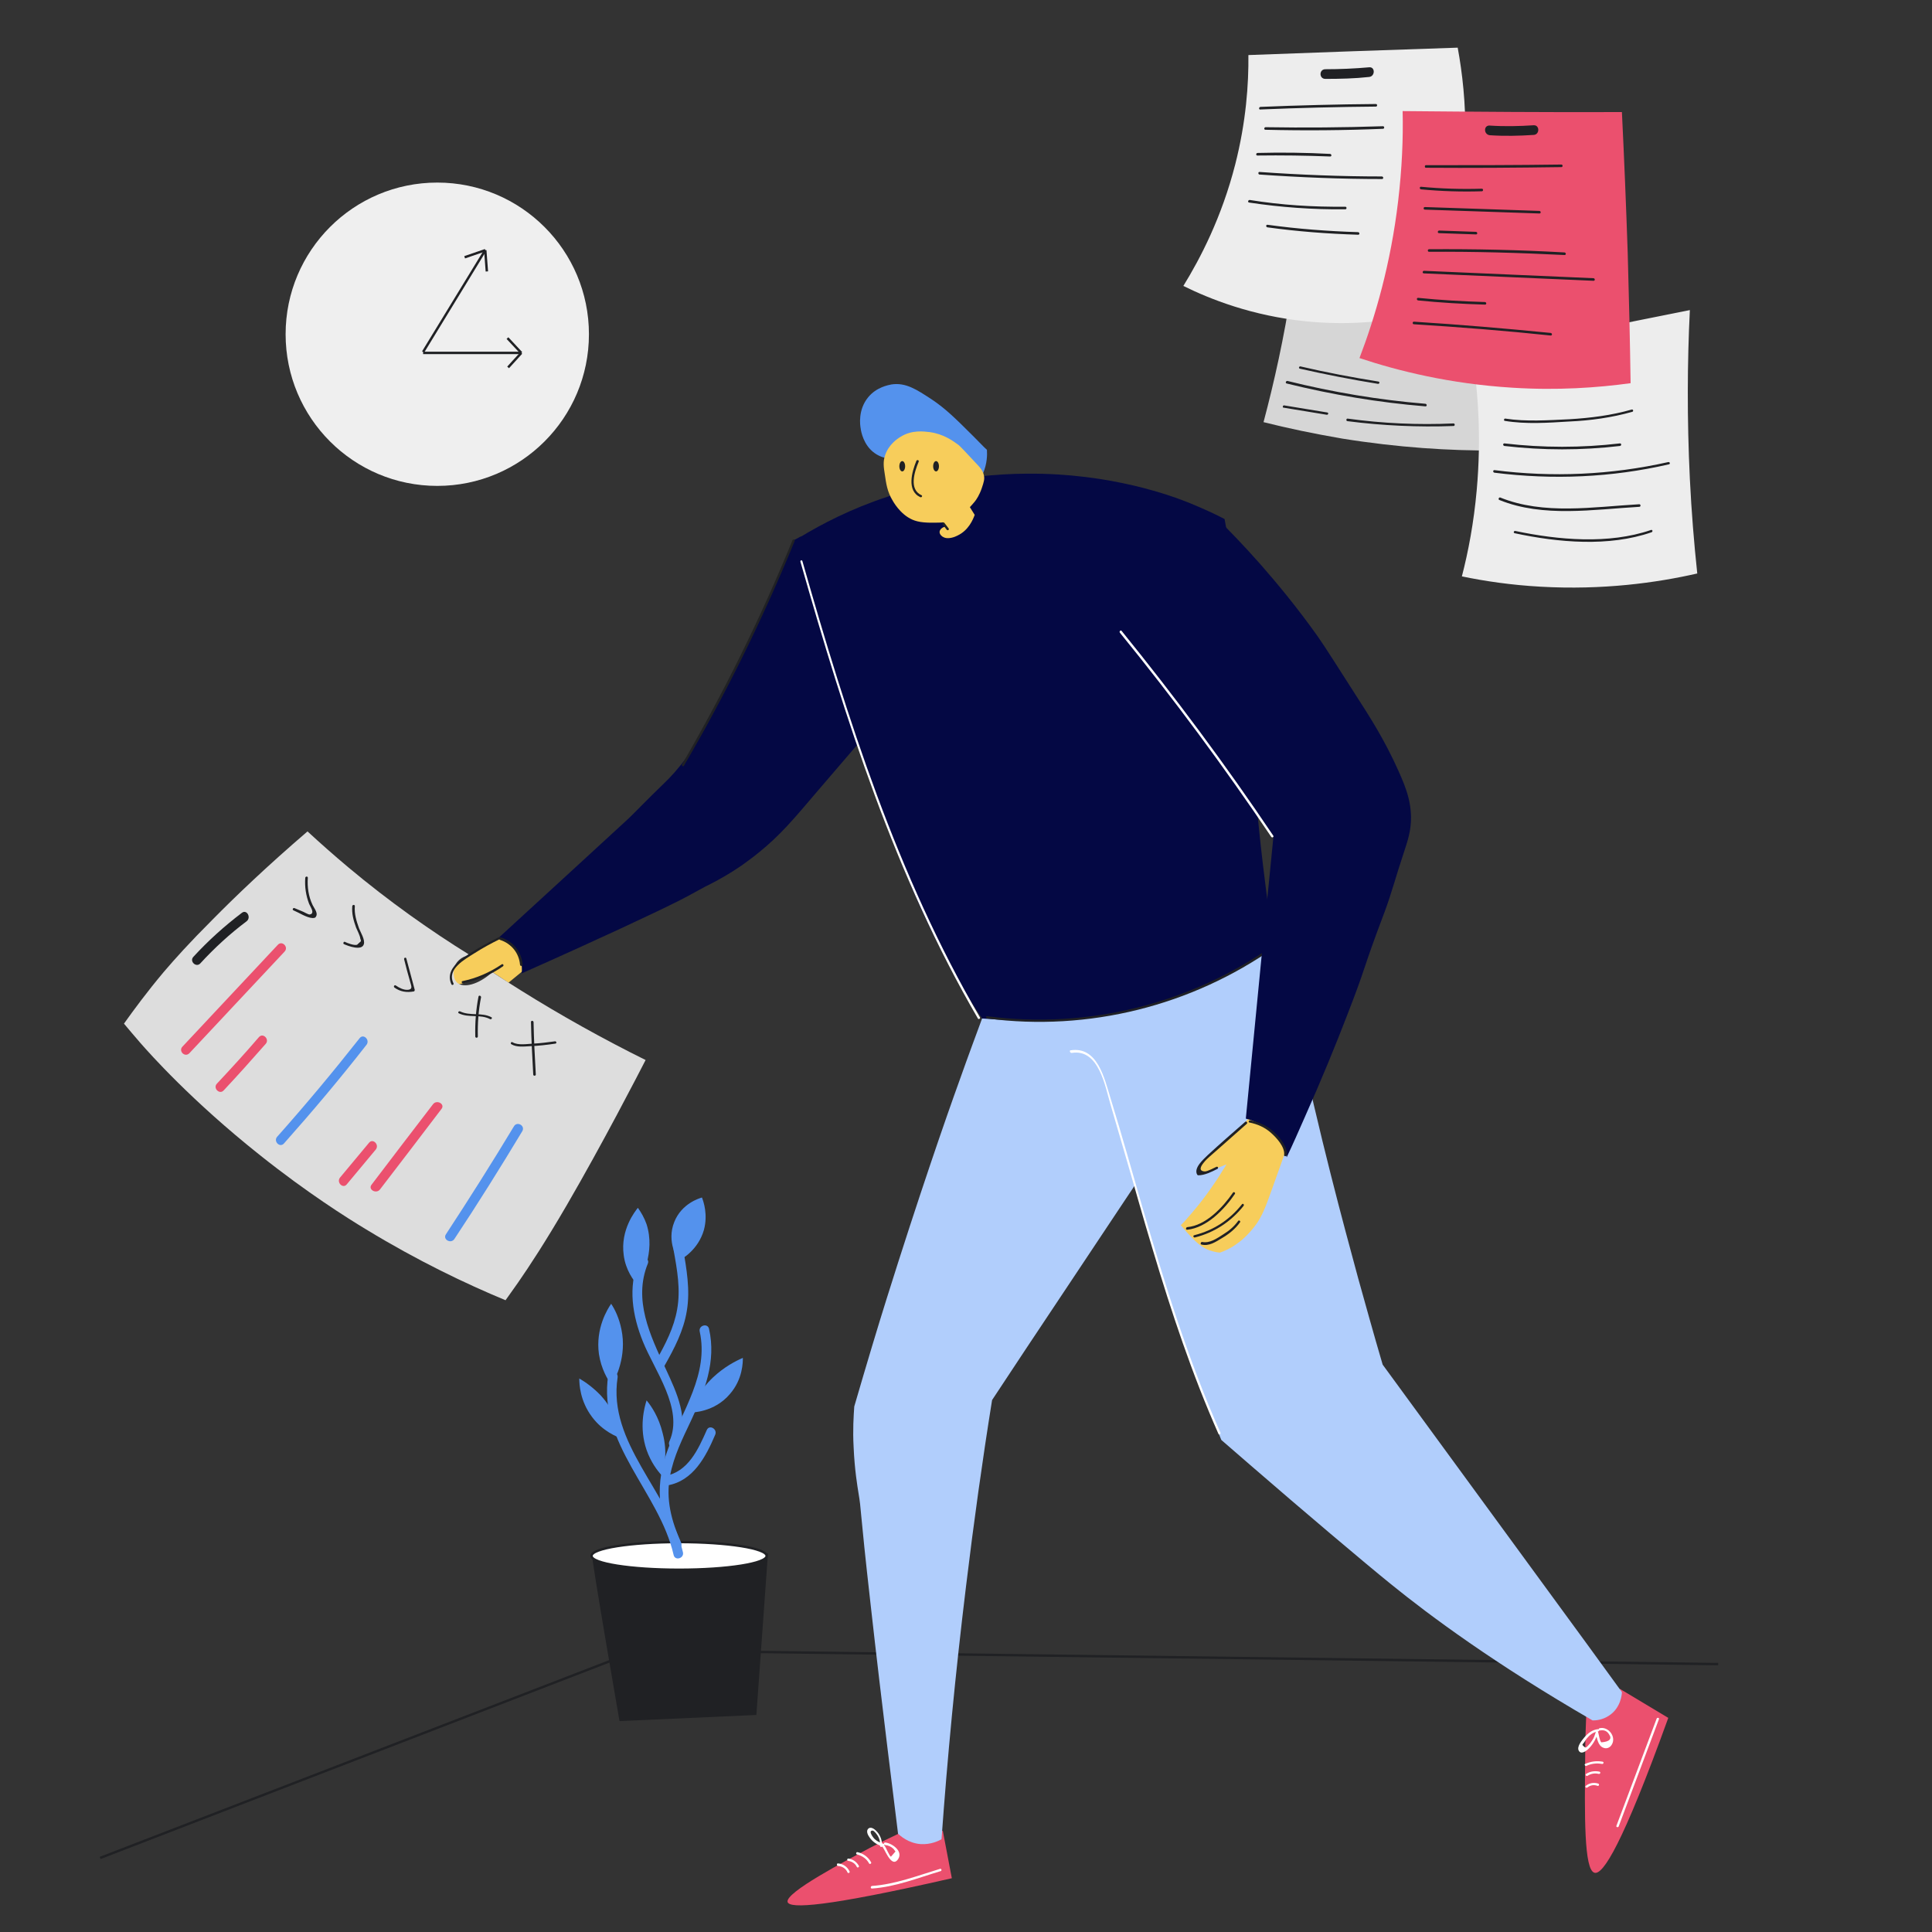 <?xml version="1.0" encoding="utf-8"?>
<!-- Generator: Adobe Illustrator 23.0.3, SVG Export Plug-In . SVG Version: 6.00 Build 0)  -->
<svg version="1.1" xmlns="http://www.w3.org/2000/svg" xmlns:xlink="http://www.w3.org/1999/xlink" x="0px" y="0px"
	 viewBox="0 0 600 600" style="enable-background:new 0 0 600 600;" xml:space="preserve">
<rect x="0" y="0" width="600" height="600" fill="#333333" stroke="none"/>
<style type="text/css">
	.st0{fill:none;stroke:#202124;stroke-width:0.75;stroke-miterlimit:10;}
	.st1{fill:#EFEFEF;}
	.st2{fill:#202124;}
	.st3{fill:#FFFFFF;stroke:#202124;stroke-width:0.75;stroke-miterlimit:10;}
	.st4{fill:#5492ED;}
	.st5{fill:#D6D6D6;}
	.st6{fill:#EDEDED;}
	.st7{fill:#EB506E;}
	.st8{fill:#FFFFFF;}
	.st9{fill:#B1CEFC;}
	.st10{fill:none;}
	.st11{fill:#F7CD5B;}
	.st12{fill:#040844;}
	.st13{fill:#DDDDDD;}
</style>
<g id="background">
	<g id="ground">
		<line class="st0" x1="31.1" y1="577" x2="197.9" y2="512.6"/>
		<line class="st0" x1="208.6" y1="512.7" x2="533.6" y2="516.8"/>
	</g>
	<g id="clock">
		<circle class="st1" cx="135.8" cy="103.8" r="47.1"/>
		<line class="st0" x1="150.7" y1="77.7" x2="131.4" y2="109.3"/>
		<line class="st0" x1="161.9" y1="109.6" x2="131.4" y2="109.6"/>
		<line class="st0" x1="150.7" y1="77.7" x2="144.3" y2="79.9"/>
		<line class="st0" x1="151.2" y1="84.3" x2="150.7" y2="77.7"/>
		<line class="st0" x1="157.6" y1="105" x2="161.9" y2="109.6"/>
		<line class="st0" x1="157.8" y1="114.1" x2="161.9" y2="109.6"/>
	</g>
	<g id="plant">
		<path class="st2" d="M183.8,482.4c0,2.7,8.6,52.1,8.6,52.1l42.5-1.9l3.6-50.2H183.8z"/>
		<ellipse class="st3" cx="210.9" cy="483.2" rx="27.2" ry="4.3"/>
		<g>
			<g>
				<path class="st4" d="M188.9,427c-3.3,21.5,15.8,36.3,20.3,55.9c0.4,1.9,3.3,1.1,2.9-0.8c-4.3-18.8-23.4-33.9-20.3-54.3
					C192.1,425.9,189.2,425.1,188.9,427L188.9,427z"/>
			</g>
		</g>
		<g>
			<g>
				<path class="st4" d="M211.5,479c-3-6.6-4.8-13.5-3.4-20.7c1.1-6,3.9-11.6,6.5-17.1c4.2-9,7.9-18.4,5.6-28.5
					c-0.4-1.9-3.3-1.1-2.9,0.8c2.9,13.2-5.4,24.6-9.8,36.4c-4.1,10.7-3.2,20.3,1.5,30.7C209.7,482.2,212.3,480.7,211.5,479
					L211.5,479z"/>
			</g>
		</g>
		<g>
			<g>
				<path class="st4" d="M198.3,391.6c-3.3,8.2-1.9,16.9,1.3,24.9c3.6,9.1,12.8,21,8.3,31.1c-0.8,1.7,1.8,3.3,2.6,1.5
					c3.7-8.3-0.3-16.5-3.8-24.1c-4.8-10.3-10.1-21.3-5.5-32.6C201.9,390.6,199,389.8,198.3,391.6L198.3,391.6z"/>
			</g>
		</g>
		<g>
			<g>
				<path class="st4" d="M206.4,424.1c3-5.3,5.9-10.8,6.9-17c1.1-6.5-0.1-13.1-1.2-19.6c-0.3-1.9-3.2-1.1-2.9,0.8
					c1.1,6,2.2,12.2,1.1,18.3c-1,5.8-3.7,10.9-6.5,15.9C202.9,424.3,205.5,425.8,206.4,424.1L206.4,424.1z"/>
			</g>
		</g>
		<g>
			<g>
				<path class="st4" d="M207.3,461.3c8-1.4,11.9-8.9,14.8-15.7c0.8-1.8-1.8-3.3-2.6-1.5c-2.7,6.1-5.8,13-13,14.3
					C204.6,458.8,205.4,461.7,207.3,461.3L207.3,461.3z"/>
			</g>
		</g>
		<path class="st4" d="M193.2,446.8c-1.7-0.6-6-2.3-9.3-6.7c-3.8-5-4-10.3-4-12c1.9,1.1,4.3,2.8,6.7,5.3
			C191.2,438.5,192.7,444,193.2,446.8z"/>
		<path class="st4" d="M190,430.2c-1.3-1.7-3.3-5.1-4-9.7c-1.1-8,2.7-14,3.8-15.6c1.2,1.8,2.5,4.5,3.2,8
			C194.7,421.2,191.2,428,190,430.2z"/>
		<path class="st4" d="M214,438.7c1.1-2.6,3.2-6.9,7.4-10.9c3.5-3.3,7-5.1,9.3-6.1c0,1.3,0,6.6-4,11.2
			C221.9,438.6,215,438.7,214,438.7z"/>
		<path class="st4" d="M205.6,458.3c-1.5-1.6-3.5-4.3-4.8-8c-2.4-7-0.7-13.2,0-15.4c1.5,1.8,3.8,5.2,5,10.2
			C207.4,451.1,206.3,456,205.6,458.3z"/>
		<path class="st4" d="M198,399.1c-1.2-1.4-3.7-4.6-4.3-9.3c-1.1-7.9,3.6-13.7,4.4-14.7c1,1.4,2,3.1,2.7,5.1
			C203.6,389,199.1,397.1,198,399.1z"/>
		<path class="st4" d="M210.8,391.5c-0.3-0.4-3.9-5.8-1.4-12c2.3-5.8,7.9-7.4,8.6-7.6c0.5,1.3,1.9,5.3,0.6,10.1
			C216.8,388.2,211.8,391,210.8,391.5z"/>
	</g>
	<g id="papers">
		<path class="st5" d="M404.8,56.6c-0.7,10.3-1.9,21.4-3.7,33.1c-2.3,15.1-5.4,29-8.7,41.4c7.5,1.9,15.7,3.6,24.4,5.1
			c17.4,2.8,33.4,3.8,47.4,3.7c1.3-10.3,2.3-21.4,2.8-33.1c0.8-18.6,0.3-35.7-0.9-51C445.5,56,425.1,56.3,404.8,56.6z"/>
		<path class="st6" d="M387.7,17.1c0.1,8.9-0.7,20.7-4.1,34c-4.2,16.4-10.8,29.1-16.1,37.7c8.1,4,21.2,9.3,38.2,11
			c15,1.5,27.5-0.4,35.9-2.3c2.7-5.3,5.2-11.3,7.4-17.9c8.4-26,6.5-49.6,3.7-64.8C431,15.5,409.4,16.3,387.7,17.1z"/>
		<path class="st6" d="M457.2,110c1.8,11.3,2.9,25.7,1.4,42.3c-0.9,10-2.6,19-4.6,26.7c7.2,1.5,15.4,2.7,24.4,3.2
			c19.4,1.1,36-1.2,48.7-4.1c-1-9.4-1.8-19.2-2.3-29.4c-0.9-18.7-0.8-36.2,0-52.4C502.2,100.8,479.7,105.4,457.2,110z"/>
		<path class="st7" d="M435.6,34.5c0.2,8.4-0.2,17.9-1.4,28c-2.3,19.4-7.1,35.9-12,48.7c12,4,28.1,8,47.4,9.2
			c14.1,0.9,26.6,0,36.8-1.4c-0.2-13.3-0.5-26.8-0.9-40.5c-0.5-14.8-1.1-29.4-1.8-43.7C480.9,34.9,458.3,34.7,435.6,34.5z"/>
		<g>
			<g>
				<path class="st2" d="M462.7,42c4.5,0.3,9.1,0.2,13.6-0.1c1.9-0.1,1.9-3.1,0-3c-4.5,0.3-9.1,0.4-13.6,0.1
					C460.7,38.8,460.7,41.8,462.7,42L462.7,42z"/>
			</g>
		</g>
		<g>
			<g>
				<path class="st2" d="M411.6,24.5c4.6,0,9.1-0.1,13.6-0.6c1.9-0.2,1.9-3.2,0-3c-4.5,0.4-9.1,0.6-13.6,0.6
					C409.6,21.5,409.6,24.5,411.6,24.5L411.6,24.5z"/>
			</g>
		</g>
		<g>
			<g>
				<path class="st2" d="M391.4,34c12-0.5,23.9-0.8,35.9-0.9c0.5,0,0.5-0.8,0-0.8c-12,0.1-24,0.4-35.9,0.9
					C390.9,33.3,390.9,34.1,391.4,34L391.4,34z"/>
			</g>
		</g>
		<g>
			<g>
				<path class="st2" d="M393,40.3c12.2,0.3,24.4,0.2,36.5-0.3c0.5,0,0.5-0.8,0-0.8c-12.2,0.4-24.4,0.5-36.5,0.3
					C392.5,39.6,392.5,40.3,393,40.3L393,40.3z"/>
			</g>
		</g>
		<g>
			<g>
				<path class="st2" d="M390.5,48.3c7.5-0.1,15.1,0,22.6,0.3c0.5,0,0.5-0.7,0-0.8c-7.5-0.4-15.1-0.5-22.6-0.3
					C390,47.6,390,48.3,390.5,48.3L390.5,48.3z"/>
			</g>
		</g>
		<g>
			<g>
				<path class="st2" d="M391.1,54.2c12.7,0.9,25.4,1.4,38.1,1.4c0.5,0,0.5-0.7,0-0.8c-12.7,0-25.4-0.5-38.1-1.4
					C390.7,53.4,390.7,54.1,391.1,54.2L391.1,54.2z"/>
			</g>
		</g>
		<g>
			<g>
				<path class="st2" d="M387.9,62.9c9.9,1.5,19.8,2.2,29.9,2.1c0.5,0,0.5-0.8,0-0.8c-10,0.1-19.8-0.5-29.7-2.1
					C387.6,62.1,387.4,62.8,387.9,62.9L387.9,62.9z"/>
			</g>
		</g>
		<g>
			<g>
				<path class="st2" d="M393.6,70.6c9.4,1.3,18.7,2,28.2,2.3c0.5,0,0.5-0.7,0-0.8c-9.4-0.3-18.8-1-28.2-2.3
					C393.1,69.8,393.1,70.5,393.6,70.6L393.6,70.6z"/>
			</g>
		</g>
		<g>
			<g>
				<path class="st2" d="M442.8,52.1c14,0.1,28.1,0,42.1-0.2c0.5,0,0.5-0.8,0-0.8c-14,0.2-28.1,0.2-42.1,0.2
					C442.4,51.3,442.4,52.1,442.8,52.1L442.8,52.1z"/>
			</g>
		</g>
		<g>
			<g>
				<path class="st2" d="M441.3,58.8c6.3,0.6,12.6,0.8,18.9,0.6c0.5,0,0.5-0.8,0-0.8c-6.3,0.2-12.6,0-18.9-0.6
					C440.8,58,440.8,58.7,441.3,58.8L441.3,58.8z"/>
			</g>
		</g>
		<g>
			<g>
				<path class="st2" d="M442.5,65.1c11.9,0.4,23.7,0.8,35.6,1.2c0.5,0,0.5-0.7,0-0.8c-11.9-0.4-23.7-0.8-35.6-1.2
					C442,64.3,442,65.1,442.5,65.1L442.5,65.1z"/>
			</g>
		</g>
		<g>
			<g>
				<path class="st2" d="M446.9,72.4c3.8,0.1,7.6,0.3,11.5,0.4c0.5,0,0.5-0.7,0-0.8c-3.8-0.1-7.6-0.3-11.5-0.4
					C446.4,71.7,446.4,72.4,446.9,72.4L446.9,72.4z"/>
			</g>
		</g>
		<g>
			<g>
				<path class="st2" d="M443.8,78.2c14-0.1,28.1,0.3,42.1,1c0.5,0,0.5-0.7,0-0.8c-14-0.8-28.1-1.1-42.1-1
					C443.3,77.4,443.3,78.2,443.8,78.2L443.8,78.2z"/>
			</g>
		</g>
		<g>
			<g>
				<path class="st2" d="M442.2,84.9c17.6,0.8,35.1,1.5,52.7,2.3c0.5,0,0.5-0.7,0-0.8c-17.6-0.8-35.1-1.5-52.7-2.3
					C441.7,84.2,441.7,84.9,442.2,84.9L442.2,84.9z"/>
			</g>
		</g>
		<g>
			<g>
				<path class="st2" d="M440.4,93.3c6.9,0.7,13.8,1.1,20.8,1.3c0.5,0,0.5-0.7,0-0.8c-6.9-0.2-13.9-0.6-20.8-1.3
					C439.9,92.5,439.9,93.2,440.4,93.3L440.4,93.3z"/>
			</g>
		</g>
		<g>
			<g>
				<path class="st2" d="M439.1,100.7c14.2,0.9,28.3,2,42.5,3.5c0.5,0,0.5-0.7,0-0.8c-14.1-1.4-28.3-2.6-42.5-3.5
					C438.6,99.9,438.6,100.7,439.1,100.7L439.1,100.7z"/>
			</g>
		</g>
		<g>
			<g>
				<path class="st2" d="M467.3,130.7c6.6,1.1,13.5,0.6,20.1,0.2c6.6-0.3,13.1-1.2,19.5-3c0.5-0.1,0.3-0.9-0.2-0.7
					c-6.3,1.8-12.7,2.6-19.3,3c-6.5,0.3-13.5,0.8-19.9-0.2C467.1,129.9,466.9,130.6,467.3,130.7L467.3,130.7z"/>
			</g>
		</g>
		<g>
			<g>
				<path class="st2" d="M398.6,126.6c4.5,0.7,8.9,1.5,13.4,2.2c0.5,0.1,0.7-0.6,0.2-0.7c-4.5-0.7-8.9-1.5-13.4-2.2
					C398.4,125.8,398.2,126.6,398.6,126.6L398.6,126.6z"/>
			</g>
		</g>
		<g>
			<g>
				<path class="st2" d="M418.5,130.8c10.9,1.4,21.9,1.9,32.9,1.5c0.5,0,0.5-0.8,0-0.8c-11,0.5-22,0-32.9-1.5
					C418,130,418,130.8,418.5,130.8L418.5,130.8z"/>
			</g>
		</g>
		<g>
			<g>
				<path class="st2" d="M399.6,119.1c14.2,3.5,28.5,5.9,43.1,7.1c0.5,0,0.5-0.7,0-0.8c-14.5-1.2-28.8-3.6-42.9-7.1
					C399.3,118.3,399.1,119,399.6,119.1L399.6,119.1z"/>
			</g>
		</g>
		<g>
			<g>
				<path class="st2" d="M403.7,114.5c8,1.8,16.1,3.4,24.2,4.7c0.5,0.1,0.7-0.6,0.2-0.7c-8.1-1.3-16.1-2.8-24.2-4.7
					C403.4,113.7,403.2,114.4,403.7,114.5L403.7,114.5z"/>
			</g>
		</g>
		<g>
			<g>
				<path class="st2" d="M467.2,138.5c12,1.4,23.9,1.4,35.9,0c0.5-0.1,0.5-0.8,0-0.8c-12,1.4-23.9,1.4-35.9,0
					C466.7,137.7,466.7,138.4,467.2,138.5L467.2,138.5z"/>
			</g>
		</g>
		<g>
			<g>
				<path class="st2" d="M464.1,146.8c18.2,2.3,36.4,1.5,54.2-2.6c0.5-0.1,0.3-0.8-0.2-0.7c-17.8,4-36,4.8-54,2.5
					C463.6,146,463.6,146.7,464.1,146.8L464.1,146.8z"/>
			</g>
		</g>
		<g>
			<g>
				<path class="st2" d="M465.7,155.3c13.6,5.5,29.2,2.9,43.4,2.1c0.5,0,0.5-0.8,0-0.8c-14.2,0.8-29.7,3.4-43.2-2.1
					C465.4,154.4,465.2,155.2,465.7,155.3L465.7,155.3z"/>
			</g>
		</g>
		<g>
			<g>
				<path class="st2" d="M470.4,165.6c13.6,2.9,29.2,4.3,42.5-0.3c0.5-0.2,0.3-0.9-0.2-0.7c-13.1,4.5-28.8,3.1-42.1,0.3
					C470.1,164.8,469.9,165.5,470.4,165.6L470.4,165.6z"/>
			</g>
		</g>
	</g>
</g>
<g id="character">
	<g id="leg_right">
		<path class="st7" d="M279,569.5c-2.4,1.1-5.4,2.6-8.9,4.4c-7.5,4-26.4,13.9-25.5,16.8c0.7,2.1,11.6,1.6,51-7.4
			c-0.9-4.9-1.9-9.8-2.8-14.7C288.1,568.9,283.5,569.2,279,569.5z"/>
		<g>
			<g>
				<path class="st8" d="M274.4,572.6c-1-0.3-1.9-0.7-2.7-1.4c-0.3-0.2-2.3-2.7-0.7-2.7c0.5,0,1.5,1.4,1.7,1.8
					c0.5,0.9,0.7,1.9,0.6,2.9c0,0.4,0.4,0.5,0.6,0.3c0.5-0.4,2.8,7.1,5,3.9c1.7-2.5-1.9-5-4-5.2c-0.5,0-0.5,0.7,0,0.8
					c1,0.1,1.9,0.5,2.6,1.2c0.2,0.3,0.4,0.5,0.6,0.8c-0.5,0.5-0.9,1.1-1.4,1.6c-0.4,0-1.6-2.9-1.9-3.3c-0.5-0.6-0.9-0.8-1.5-0.3
					c0.2,0.1,0.4,0.2,0.6,0.3c0.1-1.6-0.4-3.1-1.4-4.3c-0.6-0.7-1.8-1.8-2.7-1.2c-1,0.7-0.3,2.1,0.3,2.9c1,1.4,2.3,2.2,3.9,2.7
					C274.6,573.4,274.8,572.7,274.4,572.6L274.4,572.6z"/>
			</g>
		</g>
		<g>
			<g>
				<path class="st8" d="M260.3,579.5c1.3,0.1,2.4,0.8,2.9,2c0.2,0.4,0.9,0.1,0.6-0.4c-0.7-1.4-2-2.3-3.6-2.4
					C259.8,578.7,259.8,579.5,260.3,579.5L260.3,579.5z"/>
			</g>
		</g>
		<g>
			<g>
				<path class="st8" d="M263.4,577.9c1.2,0.2,2.2,0.8,2.7,1.9c0.2,0.4,0.9,0,0.6-0.4c-0.7-1.2-1.8-2-3.2-2.2
					C263.1,577.1,262.9,577.8,263.4,577.9L263.4,577.9z"/>
			</g>
		</g>
		<g>
			<g>
				<path class="st8" d="M266.1,575.9c1.6,0.4,3,1.3,3.8,2.8c0.2,0.4,0.9,0,0.6-0.4c-0.9-1.6-2.4-2.7-4.2-3.1
					C265.9,575.1,265.7,575.8,266.1,575.9L266.1,575.9z"/>
			</g>
		</g>
		<g>
			<g>
				<path class="st8" d="M270.8,586.5c7.3-0.5,14.3-3.3,21.3-5.4c0.5-0.1,0.3-0.9-0.2-0.7c-6.9,2.1-13.9,4.8-21.1,5.3
					C270.3,585.8,270.3,586.5,270.8,586.5L270.8,586.5z"/>
			</g>
		</g>
		<path class="st9" d="M305,316.3c-1.7,4.6-4.2,11.3-7,19.2c-4.2,11.6-12.7,36.1-22.7,68c-2.7,8.6-6.1,19.9-10,33.3
			c-0.2,2.9-0.5,7.3-0.2,12.6c0.3,7.1,1.2,12.3,1.5,14.2c1,5.9,0.2,3.1,3.8,34.9c3.5,31.4,7.6,63.5,8.5,71c0.7,0.6,3.1,2.9,7,3.2
			c3.2,0.2,5.6-1,6.5-1.5c1.8-25.2,4.3-51.4,7.6-78.5c2.4-19.9,5.1-39.2,8.1-57.9c7.1-10.8,14.3-21.6,21.5-32.4
			c13.3-20,26.6-40,40-59.9c0.9-1.7,15.3-29.7,5.7-38.8c-3.2-3-8.3-3.2-21.6-0.8C341.4,305.1,324.7,308.9,305,316.3z"/>
		<g>
			<path class="st10" d="M305,316.3c-14.3,38.6-27.2,77.7-38.6,117.2"/>
		</g>
		<g>
			<path class="st10" d="M364.7,349.4c-18.9,28.5-37.8,57-56.6,85.4"/>
		</g>
		<g>
			<path class="st10" d="M307.3,436.3c-6.3,43.9-11.2,88-14.6,132.2"/>
		</g>
		<g>
			<path class="st10" d="M264.4,441.7c4.3,42.7,9.2,85.3,14.6,127.8"/>
		</g>
		<g>
			<path class="st10" d="M280.1,570.5c4,3.1,10.2,2.9,14-0.5"/>
		</g>
	</g>
	<g id="leg_left">
		<path class="st7" d="M492.6,533.1c-0.1,3-0.3,7-0.3,11.8c-0.2,19-0.4,35.9,2.9,36.7c2.6,0.7,8.6-8.5,22.9-48.1c-5-3-10-6-15-9
			C499.6,527.4,496.1,530.3,492.6,533.1z"/>
		<g>
			<g>
				<path class="st8" d="M496.3,537c-1.8,0.2-3.1,1.2-4.3,2.6c-0.7,0.9-2.4,2.8-1.7,4.1c0.6,1.1,1.8,0.4,2.6-0.2
					c1.6-1.4,2.7-3.2,3.3-5.3c-0.2,0-0.5,0-0.7,0c0.5,1.5,0.7,4,2.5,4.6c1,0.4,2-0.1,2.5-0.9c1.6-2.5-1-5.8-3.7-5.2
					c-0.5,0.1-0.3,0.8,0.2,0.7c1.2-0.2,2.1,0.2,2.7,1.2c1,1.4,0.2,2.3-2.4,2.5c-0.6-0.7-0.7-2.3-1-3.2c-0.1-0.3-0.6-0.4-0.7,0
					c-0.3,0.9-0.6,1.9-1.2,2.7c-0.3,0.5-0.7,1-1.1,1.4c-0.6,0.6-0.7,1-1.4,0.4c-0.7-0.6-0.5-0.6,0-1.2c0.3-0.4,0.5-0.8,0.8-1.2
					c1-1.2,2.1-2.1,3.6-2.3C496.8,537.7,496.8,536.9,496.3,537L496.3,537z"/>
			</g>
		</g>
		<g>
			<g>
				<path class="st8" d="M492.7,548.4c1.5-0.7,3.1-0.9,4.8-0.6c0.5,0.1,0.7-0.6,0.2-0.7c-1.9-0.3-3.6-0.1-5.4,0.7
					C491.9,547.9,492.3,548.6,492.7,548.4L492.7,548.4z"/>
			</g>
		</g>
		<g>
			<g>
				<path class="st8" d="M493,551.5c1.1-0.7,2.3-0.9,3.5-0.6c0.5,0.1,0.7-0.6,0.2-0.7c-1.4-0.3-2.9-0.1-4.1,0.7
					C492.2,551.1,492.6,551.7,493,551.5L493,551.5z"/>
			</g>
		</g>
		<g>
			<g>
				<path class="st8" d="M493,555.1c0.9-0.7,2-0.9,3.1-0.5c0.5,0.2,0.7-0.6,0.2-0.7c-1.3-0.4-2.7-0.2-3.8,0.7
					C492.1,554.9,492.6,555.4,493,555.1L493,555.1z"/>
			</g>
		</g>
		<g>
			<g>
				<path class="st8" d="M514.5,533.7c-4.2,11.1-8.3,22.2-12.5,33.3c-0.2,0.5,0.6,0.6,0.7,0.2c4.2-11.1,8.3-22.2,12.5-33.3
					C515.4,533.5,514.7,533.3,514.5,533.7L514.5,533.7z"/>
			</g>
		</g>
		<path class="st9" d="M330.9,316.7c-0.3,0.4-1.7,3-0.9,6.1c0.6,2.1,2,3.4,2.6,3.8c1.5-0.1,4,0.1,6.3,1.7c2.2,1.7,3,4,3.4,5.5
			c3.2,10.5,4.9,15.8,5,16.3c1.2,5.4,3.1,10.5,4.6,15.8c4.8,17.1,10.8,38,19.4,61.1c1.7,4.5,4.4,11.5,8,20.2c2.1,1.8,5.2,4.5,9,7.8
			c16.5,14.3,35.3,30.2,43.7,37c12.1,9.8,32,24.6,62.6,42.3c0.9,0,3-0.1,5.1-1.5c3.7-2.4,4-6.7,4-7.3c-3.6-5-7.3-10-10.9-15
			c-21.1-28.9-42.3-57.8-63.4-86.7c-3-10.2-5.5-19.3-7.6-26.8c-4.6-17-11.9-43.7-19.2-78.2c-2.2-10.4-4-19.5-5.3-26.8
			c-4.4,0.7-9,1.6-13.7,2.7C362.5,300.1,344.8,308.3,330.9,316.7z"/>
		<g>
			<g>
				<path class="st8" d="M332.8,327c8.5-1.4,10.4,10.4,12.1,16.1c1.4,4.8,2.8,9.6,4.2,14.4c3,10.2,5.8,20.4,8.9,30.6
					c5.8,19.4,12.2,38.7,20.4,57.2c0.2,0.4,0.8,0.1,0.6-0.4c-10-22.5-17.2-46-24.1-69.6c-3.3-11.4-6.5-22.8-10-34.2
					c-1.9-6.1-4-16.3-12.5-14.9C332.1,326.3,332.3,327,332.8,327L332.8,327z"/>
			</g>
		</g>
		<g>
			<path class="st10" d="M398.1,294.9c7.6,42.4,17.9,84.3,30.7,125.4"/>
		</g>
		<g>
			<path class="st10" d="M429.5,424c24.8,33.9,49.6,67.8,74.4,101.6"/>
		</g>
		<g>
			<path class="st10" d="M382.1,449.2c34.1,32.4,71.7,61.1,112,85.3"/>
		</g>
		<g>
			<path class="st10" d="M494.7,534.4c4.6,0.4,9-3.8,8.8-8.4"/>
		</g>
	</g>
	<g id="Layer_14">
		<path class="st11" d="M155.4,291.5c-1,0.4-2.3,1-3.9,1.8c-2.3,1.2-4.7,2.6-7.1,4.4c-3.2,2.5-3.8,3.7-4,4.5
			c-0.1,0.3-0.7,2.4,0.3,3.3c0.6,0.5,1.7,0.5,6.2-1.2c2.5-0.9,4.5-1.8,5.9-2.5c1.7,1.1,3.4,2.2,5.1,3.4c1.9-1.5,3.7-3.1,5.6-4.6
			c-0.5-1.4-1.5-3.5-3.5-5.7C158.3,293.2,156.6,292.1,155.4,291.5z"/>
		<path class="st12" d="M279.3,178.2c-10.7-13.9-29.9-11.6-30.8-11.5c-0.7,0.4-1.4,0.8-2.1,1.1c-0.6,1.5-1.5,3.6-2.5,6
			c-4.5,10.7-8.8,19.9-12.8,28c-8.8,18.1-13.2,27.1-17.7,33.2c-2.8,3.8-5.2,6.4-7.2,8.3c-5.3,5.1-9.1,9.1-11,10.9
			c-7.8,7.2-22.2,20.4-40.3,37c0.9,0.3,3.2,1.1,5,3.3c2.6,3.3,2.2,7.1,2.1,7.8c24.1-10.7,42-19.1,49.1-22.7c3.6-1.8,7.8-4.3,9.8-5.2
			c2.5-1.3,5.6-3,9.4-5.6c1.2-0.9,3.1-2.2,5.3-4c6.8-5.5,10.7-10.2,18.7-19.6c2.4-2.8,6.6-7.7,12.1-14.1
			c2.5-1.6,15.5-10.5,18.2-27.2C285.2,200.3,287.1,188.4,279.3,178.2z"/>
		<path class="st13" d="M145.9,296.6c-12.1-7.5-24.9-16.5-37.8-27.3c-4.4-3.7-8.6-7.4-12.6-11.1c-12.7,10.9-22.5,20.3-29.5,27.4
			c-7.3,7.3-11.5,12-15.1,16.2c-5.3,6.3-9.4,11.9-12.4,16.1c1.2,1.4,2.9,3.5,5.1,6c2.9,3.3,15.8,17.9,37.2,34.9
			c14.7,11.7,27.1,19.5,32.9,23c16.1,9.8,31,16.9,43.3,22c0.9-1.3,2.3-3.2,3.9-5.5c3.6-5.2,8.4-12.5,15.1-24
			c11-18.9,22.4-41,24.5-45.1c-3.2-1.6-6.4-3.2-9.6-4.9c-13.7-7.2-26.3-14.7-38-22.4c-4.4,4-9,5-10.9,3.3c-1.1-1-1.3-2.8-1-4.2
			C141.3,298.8,143.3,297,145.9,296.6z"/>
		<g>
			<g>
				<path class="st2" d="M246.1,167.8c-9.8,24-21.3,47.2-34.3,69.6c-0.2,0.4,0.4,0.8,0.6,0.4c13.1-22.4,24.6-45.8,34.4-69.8
					C247,167.5,246.2,167.4,246.1,167.8L246.1,167.8z"/>
			</g>
		</g>
		<g>
			<path class="st10" d="M156.2,290.9c17.4-15.3,34.2-31.3,50.4-47.9"/>
		</g>
		<g>
			<g>
				<path class="st2" d="M155.3,291.9c3.5,1.1,5.9,4.1,6.2,7.7c0,0.5,0.8,0.5,0.8,0c-0.3-4-3-7.3-6.8-8.5
					C155,291,154.8,291.7,155.3,291.9L155.3,291.9z"/>
			</g>
		</g>
		<g>
			<path class="st10" d="M165.3,300.5c21.7-8.6,42.8-18.6,63.2-29.9"/>
		</g>
		<g>
			<path class="st10" d="M232.1,268.2c15.9-15.3,30.6-31.8,44-49.2"/>
		</g>
		<g>
			<g>
				<path class="st2" d="M154.8,291.1c-4.1,2.1-8.3,4.3-12,7.2c-2.3,1.9-4,4.4-2.6,7.4c0.2,0.4,0.9,0.1,0.6-0.4
					c-2.1-4.4,3.6-7.4,6.6-9.3c2.5-1.6,5.1-3,7.7-4.3C155.6,291.5,155.2,290.9,154.8,291.1L154.8,291.1z"/>
			</g>
		</g>
		<g>
			<g>
				<path class="st2" d="M143.9,305.4c4.5-1,8.6-2.7,12.3-5.3c0.4-0.3,0-0.9-0.4-0.6c-3.7,2.5-7.8,4.3-12.2,5.2
					C143.2,304.8,143.4,305.5,143.9,305.4L143.9,305.4z"/>
			</g>
		</g>
		<g>
			<path class="st10" d="M152.7,301.8c15,10.1,30.8,19.2,47.1,27"/>
		</g>
		<g>
			<path class="st10" d="M95.8,258.6c15.5,14.2,32.2,26.9,50,38"/>
		</g>
		<g>
			<path class="st10" d="M38.4,317.9c15.6-22.7,36.4-41.3,57-59.7"/>
		</g>
		<g>
			<path class="st10" d="M38.5,318.2c32.1,37.2,73,66.8,118.4,85.5"/>
		</g>
		<g>
			<path class="st10" d="M157.1,403.7c16.1-23.8,30.6-48.7,43.2-74.6"/>
		</g>
		<g>
			<g>
				<path class="st2" d="M62.7,297.3c4-3.7,8-7.4,12-11.1c0.4-0.3-0.2-0.9-0.5-0.5c-4,3.7-8,7.4-12,11.1
					C61.8,297.1,62.3,297.6,62.7,297.3L62.7,297.3z"/>
			</g>
		</g>
		<g>
			<g>
				<path class="st7" d="M58.8,327.1c9.9-10.5,19.7-21.1,29.6-31.6c1.3-1.4-0.8-3.5-2.1-2.1c-9.9,10.5-19.7,21.1-29.6,31.6
					C55.3,326.4,57.4,328.5,58.8,327.1L58.8,327.1z"/>
			</g>
		</g>
		<g>
			<g>
				<path class="st7" d="M69.5,338.6c4.4-4.7,8.7-9.5,13-14.4c1.3-1.4-0.8-3.6-2.1-2.1c-4.2,4.9-8.6,9.7-13,14.4
					C66,337.9,68.2,340.1,69.5,338.6L69.5,338.6z"/>
			</g>
		</g>
		<g>
			<g>
				<path class="st4" d="M88.2,355.1c8.8-9.9,17.4-20.1,25.6-30.6c1.2-1.5-0.9-3.6-2.1-2.1c-8.2,10.4-16.7,20.6-25.6,30.6
					C84.8,354.4,86.9,356.6,88.2,355.1L88.2,355.1z"/>
			</g>
		</g>
		<g>
			<g>
				<path class="st7" d="M107.7,367.8c3-3.6,6-7.2,9-10.8c1.2-1.5-0.9-3.6-2.1-2.1c-3,3.6-6,7.2-9,10.8
					C104.4,367.2,106.5,369.3,107.7,367.8L107.7,367.8z"/>
			</g>
		</g>
		<g>
			<g>
				<path class="st7" d="M118,369.4c6.4-8.3,12.7-16.6,19.1-25c1.2-1.5-1.4-3-2.6-1.5c-6.4,8.3-12.7,16.6-19.1,25
					C114.2,369.4,116.8,370.9,118,369.4L118,369.4z"/>
			</g>
		</g>
		<g>
			<g>
				<path class="st4" d="M141.1,384.8c7.3-11,14.3-22.2,21.1-33.5c1-1.7-1.6-3.2-2.6-1.5c-6.8,11.3-13.9,22.5-21.1,33.5
					C137.4,384.9,140,386.4,141.1,384.8L141.1,384.8z"/>
			</g>
		</g>
		<g>
			<g>
				<path class="st2" d="M62.2,299.2c4.4-4.8,9.2-9.2,14.4-13.1c1.5-1.2,0-3.8-1.5-2.6c-5.4,4.1-10.4,8.6-15,13.6
					C58.7,298.5,60.9,300.6,62.2,299.2L62.2,299.2z"/>
			</g>
		</g>
		<g>
			<g>
				<path class="st2" d="M91.1,282.7c1.7,0.7,4.1,2.3,5.9,2.4c0.7,0,1,0,1.3-0.8c0.3-1-0.8-2.4-1.2-3.2c-1.3-2.7-1.7-5.6-1.5-8.5
					c0-0.5-0.7-0.5-0.8,0c-0.2,2.8,0.2,5.5,1.2,8.1c0.2,0.4,0.4,0.8,0.6,1.2c0.3,0.6,0.9,1.9-0.4,2.1c-0.4,0.1-2-0.9-2.4-1
					c-0.8-0.3-1.6-0.7-2.4-1C91,281.9,90.7,282.5,91.1,282.7L91.1,282.7z"/>
			</g>
		</g>
		<g>
			<g>
				<path class="st2" d="M106.8,293.2c1.3,0.6,5.6,2.2,6.2,0c0.4-1.4-1-3.6-1.5-4.9c-0.8-2.3-1.5-4.4-1.3-6.9c0-0.5-0.7-0.5-0.8,0
					c-0.2,2.4,0.4,4.5,1.2,6.7c0.4,1,1.2,2.4,1.3,3.4c0.1,0.3,0.2,0.5,0.2,0.8c-0.4,0.4-0.8,0.7-1.2,1.1c-0.9,0.3-3-0.5-3.8-0.9
					C106.8,292.3,106.4,293,106.8,293.2L106.8,293.2z"/>
			</g>
		</g>
		<g>
			<g>
				<path class="st2" d="M122.5,306.7c1.8,1.3,3.8,1.6,6,1.2c0.2,0,0.3-0.3,0.3-0.5c-0.9-3.2-1.7-6.5-2.6-9.7
					c-0.1-0.5-0.8-0.3-0.7,0.2c0.6,2.4,1.2,4.7,1.9,7.1c0.3,1.2,0.9,2.2-0.7,2.4c-1.3,0.1-2.7-0.6-3.7-1.3
					C122.5,305.7,122.1,306.4,122.5,306.7L122.5,306.7z"/>
			</g>
		</g>
		<g>
			<g>
				<path class="st2" d="M142.5,314.7c3.1,1.5,6.7,0.2,9.7,1.8c0.4,0.2,0.8-0.4,0.4-0.6c-3.1-1.6-6.6-0.3-9.7-1.8
					C142.4,313.9,142.1,314.5,142.5,314.7L142.5,314.7z"/>
			</g>
		</g>
		<g>
			<g>
				<path class="st2" d="M148.6,309.5c-0.8,4.1-1.1,8.2-1,12.4c0,0.5,0.8,0.5,0.8,0c-0.1-4.1,0.2-8.2,1-12.2
					C149.4,309.2,148.7,309,148.6,309.5L148.6,309.5z"/>
			</g>
		</g>
		<g>
			<g>
				<path class="st2" d="M158.8,324.3c1.7,1,3.9,0.7,5.8,0.6c2.6-0.1,5.3-0.4,7.9-0.8c0.5-0.1,0.3-0.8-0.2-0.7
					c-2.2,0.3-4.5,0.6-6.7,0.7c-1.9,0.1-4.7,0.6-6.4-0.4C158.8,323.4,158.4,324,158.8,324.3L158.8,324.3z"/>
			</g>
		</g>
		<g>
			<g>
				<path class="st2" d="M164.9,317.4c0.1,5.4,0.4,10.8,0.7,16.3c0,0.5,0.8,0.5,0.8,0c-0.3-5.4-0.6-10.8-0.7-16.3
					C165.6,316.9,164.9,316.9,164.9,317.4L164.9,317.4z"/>
			</g>
		</g>
	</g>
	<g id="torso">
		<path class="st12" d="M248.5,166.8c-0.1,1.8-0.1,4.5,0.4,7.6c0.8,6.2,2.8,10.7,3.6,12.7c2.5,5.8,1.3,4.9,6.6,21.8
			c7.4,23.7,14.8,43.4,14.8,43.4c7,18.3,12,31.3,21.1,47.6c3.9,7,7.5,12.7,10,16.4c2.9,0.2,7,0.5,11.9,0.6
			c7.9,0.1,18.5,0.2,31.7-2.5c15.7-3.2,27.7-8.9,34.9-12.9c5.1-2.8,9.2-5.6,12.2-7.7c-0.9-5.5-2.2-14.4-3.5-25.4
			c-3.5-29.4-3.1-42.4-5.9-67.6c-1-9.1-2.8-22.8-6-39.6c-2.6-1.4-6.3-3.1-10.9-5c-5.2-2.1-24.3-9.3-50.4-9.1
			c-20.6,0.1-36.3,4.8-43.2,7.1C264.2,158,255.1,162.8,248.5,166.8z"/>
		<g>
			<path class="st10" d="M248.5,166.8c37.4-22.9,86.2-26.1,126.3-8.3"/>
		</g>
		<g>
			<g>
				<path class="st8" d="M248.6,174.5c13.9,48.8,29.4,97.7,55.1,141.8c0.2,0.4,0.9,0,0.6-0.4c-25.7-44-41.2-92.8-55.1-141.6
					C249.1,173.8,248.4,174,248.6,174.5L248.6,174.5z"/>
			</g>
		</g>
		<g>
			<g>
				<path class="st2" d="M306.6,316.3c31.4,4.1,63.5-3.9,89.4-22.2c0.4-0.3,0-0.9-0.4-0.6c-25.8,18.2-57.7,26.2-89,22.1
					C306.1,315.5,306.1,316.2,306.6,316.3L306.6,316.3z"/>
			</g>
		</g>
		<g>
			<path class="st10" d="M382.6,174.8c2.6,12.7,3.8,25.7,4.9,38.7c2.3,26,4.5,52.1,6.8,78.1"/>
		</g>
	</g>
	<g id="hand_left">
		<path class="st11" d="M387.5,347.6c-0.6,0.8-1.6,1.9-2.9,3.2c-0.8,0.7-1.3,1.2-3.7,3.2c-2,1.7-3.9,3.6-5.9,5.3
			c-0.5,0.4-1.6,1.3-2.4,2.8c-0.2,0.5-1.1,2-0.6,2.6c0.4,0.4,1.5,0,4-1.1c2.2-0.9,3.9-1.6,4.9-2c-0.3,0.5-0.7,1.2-1.2,1.9
			c-0.3,0.5-1.3,2.2-2.7,4.2c-3.5,5.2-7,9.2-8,10.3c-0.9,1.1-1.7,1.9-2.3,2.5c0.4,0.5,1,1.2,1.8,2.1c2.5,2.7,4.1,4.4,6.6,5.5
			c0.8,0.3,2.1,0.8,3.8,0.9c1.4-0.5,3.3-1.3,5.3-2.8c0.9-0.6,3.4-2.5,6-6.1c1.7-2.5,2.6-4.5,4.9-11c1.3-3.5,2.6-7.4,4.1-11.5
			c0.4-1.1,1.4-4.3,0.2-7.9c-0.5-1.5-1.7-5.1-4.8-5.8C392.2,343,389.2,344.6,387.5,347.6z"/>
		<path class="st12" d="M377.2,160.2c-2.8,0.5-5.2,1.3-7.2,2.3c-17,7.8-21.1,29.3-21.9,33.7c14.3,19,28.6,38.1,42.9,57.3
			c1.5,2,3,4.1,4.5,6.1c-1.2,11.8-2.3,23.5-3.5,35.3c-1.7,17.5-3.4,35-5.1,52.5c1.3,0.3,3,0.9,4.8,2c1.5,0.9,3.9,2.3,5.9,5.2
			c1.1,1.7,1.7,3.4,2,4.8c1.9-4,3.7-8.1,5.5-12.2c5.4-12.1,9.8-22.9,13.3-32c6.2-15.9,4.4-13,11.6-32c2.2-5.9,3.8-12,5.8-17.9
			c1.3-4,2.5-7.3,2.4-11.8c-0.1-4.4-1.3-7.7-2.2-10.1c-4.2-10.5-9.6-19.1-11.8-22.6c-8.7-13.6-13-20.4-15-23.2
			c-6.6-9.3-12.9-16.8-17.8-22.4C386.1,169.2,381.2,164.2,377.2,160.2z"/>
		<g>
			<path class="st10" d="M377.2,160.2c24.4,23.9,44.4,52.3,58.9,83.2"/>
		</g>
		<g>
			<g>
				<path class="st8" d="M347.8,196.5c16.6,20.4,32.3,41.6,47,63.4c0.3,0.4,0.9,0,0.6-0.4c-14.7-21.9-30.5-43.1-47.1-63.6
					C348,195.6,347.5,196.1,347.8,196.5L347.8,196.5z"/>
			</g>
		</g>
		<g>
			<path class="st10" d="M395.5,259.7c-2.9,29.2-5.7,58.5-8.6,87.7"/>
		</g>
		<g>
			<path class="st10" d="M437.7,249.7c0.9,6.7-1.1,13.5-3.1,20c-9.7,30.6-21.4,60.6-35,89.7"/>
		</g>
		<g>
			<g>
				<path class="st2" d="M388,348.6c2.5,0.5,4.8,1.5,6.7,3.2c1.7,1.5,4.4,4.4,4.1,6.9c-0.1,0.5,0.7,0.5,0.8,0c0.3-2.5-2.1-5.4-3.8-7
					c-2.1-2-4.7-3.2-7.5-3.8C387.8,347.8,387.6,348.6,388,348.6L388,348.6z"/>
			</g>
		</g>
		<g>
			<g>
				<path class="st2" d="M386.7,348.4c-3.9,3.4-7.8,6.8-11.6,10.3c-1.3,1.3-4.5,4-3.3,6.1c0.1,0.1,0.2,0.2,0.3,0.2
					c2.1,0,4.2-1.1,6-2c0.4-0.2,0.1-0.9-0.4-0.6c-0.4,0.2-2.7,1.4-3.5,1.4c-2.1-0.1-1.3-1.6-0.4-2.7c1.1-1.4,2.6-2.5,3.9-3.7
					c3.2-2.8,6.3-5.6,9.5-8.4C387.6,348.6,387,348.1,386.7,348.4L386.7,348.4z"/>
			</g>
		</g>
		<g>
			<path class="st10" d="M381.6,360.5c-4.1,7.2-9,13.9-14.6,19.9"/>
		</g>
		<g>
			<g>
				<path class="st2" d="M368.7,381.9c6.1-0.6,11.6-6.4,14.8-11.1c0.3-0.4-0.4-0.8-0.6-0.4c-3.1,4.5-8.4,10.2-14.2,10.7
					C368.2,381.2,368.2,382,368.7,381.9L368.7,381.9z"/>
			</g>
		</g>
		<g>
			<g>
				<path class="st2" d="M371.1,384.3c6-1.5,11.2-4.9,15.1-9.8c0.3-0.4-0.2-0.9-0.5-0.5c-3.8,4.8-8.8,8.1-14.8,9.6
					C370.4,383.7,370.6,384.4,371.1,384.3L371.1,384.3z"/>
			</g>
		</g>
		<g>
			<g>
				<path class="st2" d="M373.1,386.5c2.4,0.6,4.4-0.8,6.4-2c2.2-1.3,4.1-2.8,5.6-4.9c0.3-0.4-0.4-0.8-0.6-0.4
					c-1.3,1.8-2.9,3.1-4.7,4.2c-1.9,1.2-4.1,2.8-6.5,2.3C372.9,385.7,372.7,386.4,373.1,386.5L373.1,386.5z"/>
			</g>
		</g>
		<g>
			<path class="st10" d="M377.7,388.8c2,0.1,3.9-0.8,5.5-2c4.9-3.5,7.9-9,10.4-14.4c2.1-4.6,3.9-9.3,5.5-14"/>
		</g>
	</g>
	<g id="head">
		<path class="st4" d="M275.9,142.4c-0.7-0.1-2.5-0.4-4.3-1.7c-3.5-2.5-4.2-6.8-4.3-7.6c-0.2-1-0.9-5.8,2.3-9.7
			c2.6-3.2,6.3-3.8,7.2-4c4.5-0.7,7.9,1.6,12.5,4.6c4.2,2.8,7.2,5.7,13.2,11.7c1.7,1.7,3,3.1,4,4c0.1,1.5,0.1,4.2-1.2,7.3
			c-0.8,2-2.5,5.8-5.6,6.9C293.2,156.3,286.5,144.2,275.9,142.4z"/>
		<path class="st11" d="M274.9,141.3c-0.7,2-0.5,3.7-0.1,6.1c0.4,2.7,0.7,5.3,2.5,8.2c0.7,1.2,3.3,5.3,7.6,6.3
			c2.3,0.6,6,0.4,6.6,0.4c0.6,0,1,0,1.3-0.1c0.4,0.4,0.7,0.9,1.1,1.3c-1.2,0.1-2,0.9-2.1,1.6c-0.1,0.9,0.9,1.6,1,1.6
			c1.5,1,3.9,0,4.6-0.4c3.4-1.6,4.8-5,5.3-6.4c-0.5-0.8-1-1.6-1.5-2.4c0.4-0.4,0.9-1,1.5-1.7c0.5-0.6,1.5-2.1,2.2-4.2
			c0.6-1.8,1-2.9,0.6-4.2c-0.3-1.2-1-2-1.6-2.7c-3.9-4.2-5.9-6.3-6.2-6.5c-1.9-1.4-4.7-3.4-8.9-4c-1.8-0.2-5.6-0.8-9.2,1.5
			C278.6,136.3,276,138.1,274.9,141.3z"/>
		<g>
			<path class="st10" d="M274.6,141.8c-0.1,3.6,0.1,7.2,1.2,10.6s3.2,6.6,6.3,8.4c3.3,2,7.5,2.2,11.2,1.2c3.4-0.9,6.6-2.8,8.9-5.6
				c2.2-2.8,3.4-6.4,3-10"/>
		</g>
		<g>
			<path class="st10" d="M274.2,141.9c-2.5-0.4-4.4-2.5-5.6-4.7c-1.5-3-2-6.7-1-9.9c1-3.3,3.5-6.1,6.7-7.2c3.1-1.1,6.7-0.6,9.7,0.8
				c3,1.4,5.7,3.5,8.2,5.6c4.8,4.1,9.4,8.4,13.9,12.8"/>
		</g>
		<g>
			<path class="st10" d="M274.9,141.3c0.2-1.6,1.2-3,2.4-4c4.2-3.7,10.7-3.9,15.8-1.6s9,6.7,12.1,11.4c0.7-2.6,1.2-5.2,1.3-7.9"/>
		</g>
		<g>
			<g>
				<path class="st2" d="M292.7,162.8c0.4,0.6,0.9,1.1,1.3,1.7c0.3,0.4,0.9,0,0.6-0.4c-0.4-0.6-0.9-1.1-1.3-1.7
					C293,162,292.4,162.4,292.7,162.8L292.7,162.8z"/>
			</g>
		</g>
		<g>
			<path class="st10" d="M291.8,165c-0.4,1.1,0.7,2.3,1.8,2.6c1.2,0.2,2.3-0.3,3.3-0.9c2.5-1.5,4.5-3.9,5.6-6.6"/>
		</g>
		<g>
			<g>
				<path class="st2" d="M284.6,143.1c-1.4,3.4-3.1,9.3,1.2,11.3c0.4,0.2,0.8-0.4,0.4-0.6c-4-1.8-2.2-7.3-0.9-10.4
					C285.5,142.9,284.8,142.7,284.6,143.1L284.6,143.1z"/>
			</g>
		</g>
		<ellipse class="st2" cx="280.2" cy="144.8" rx="0.9" ry="1.6"/>
		<ellipse class="st2" cx="290.7" cy="144.8" rx="0.9" ry="1.6"/>
	</g>
</g>
</svg>
